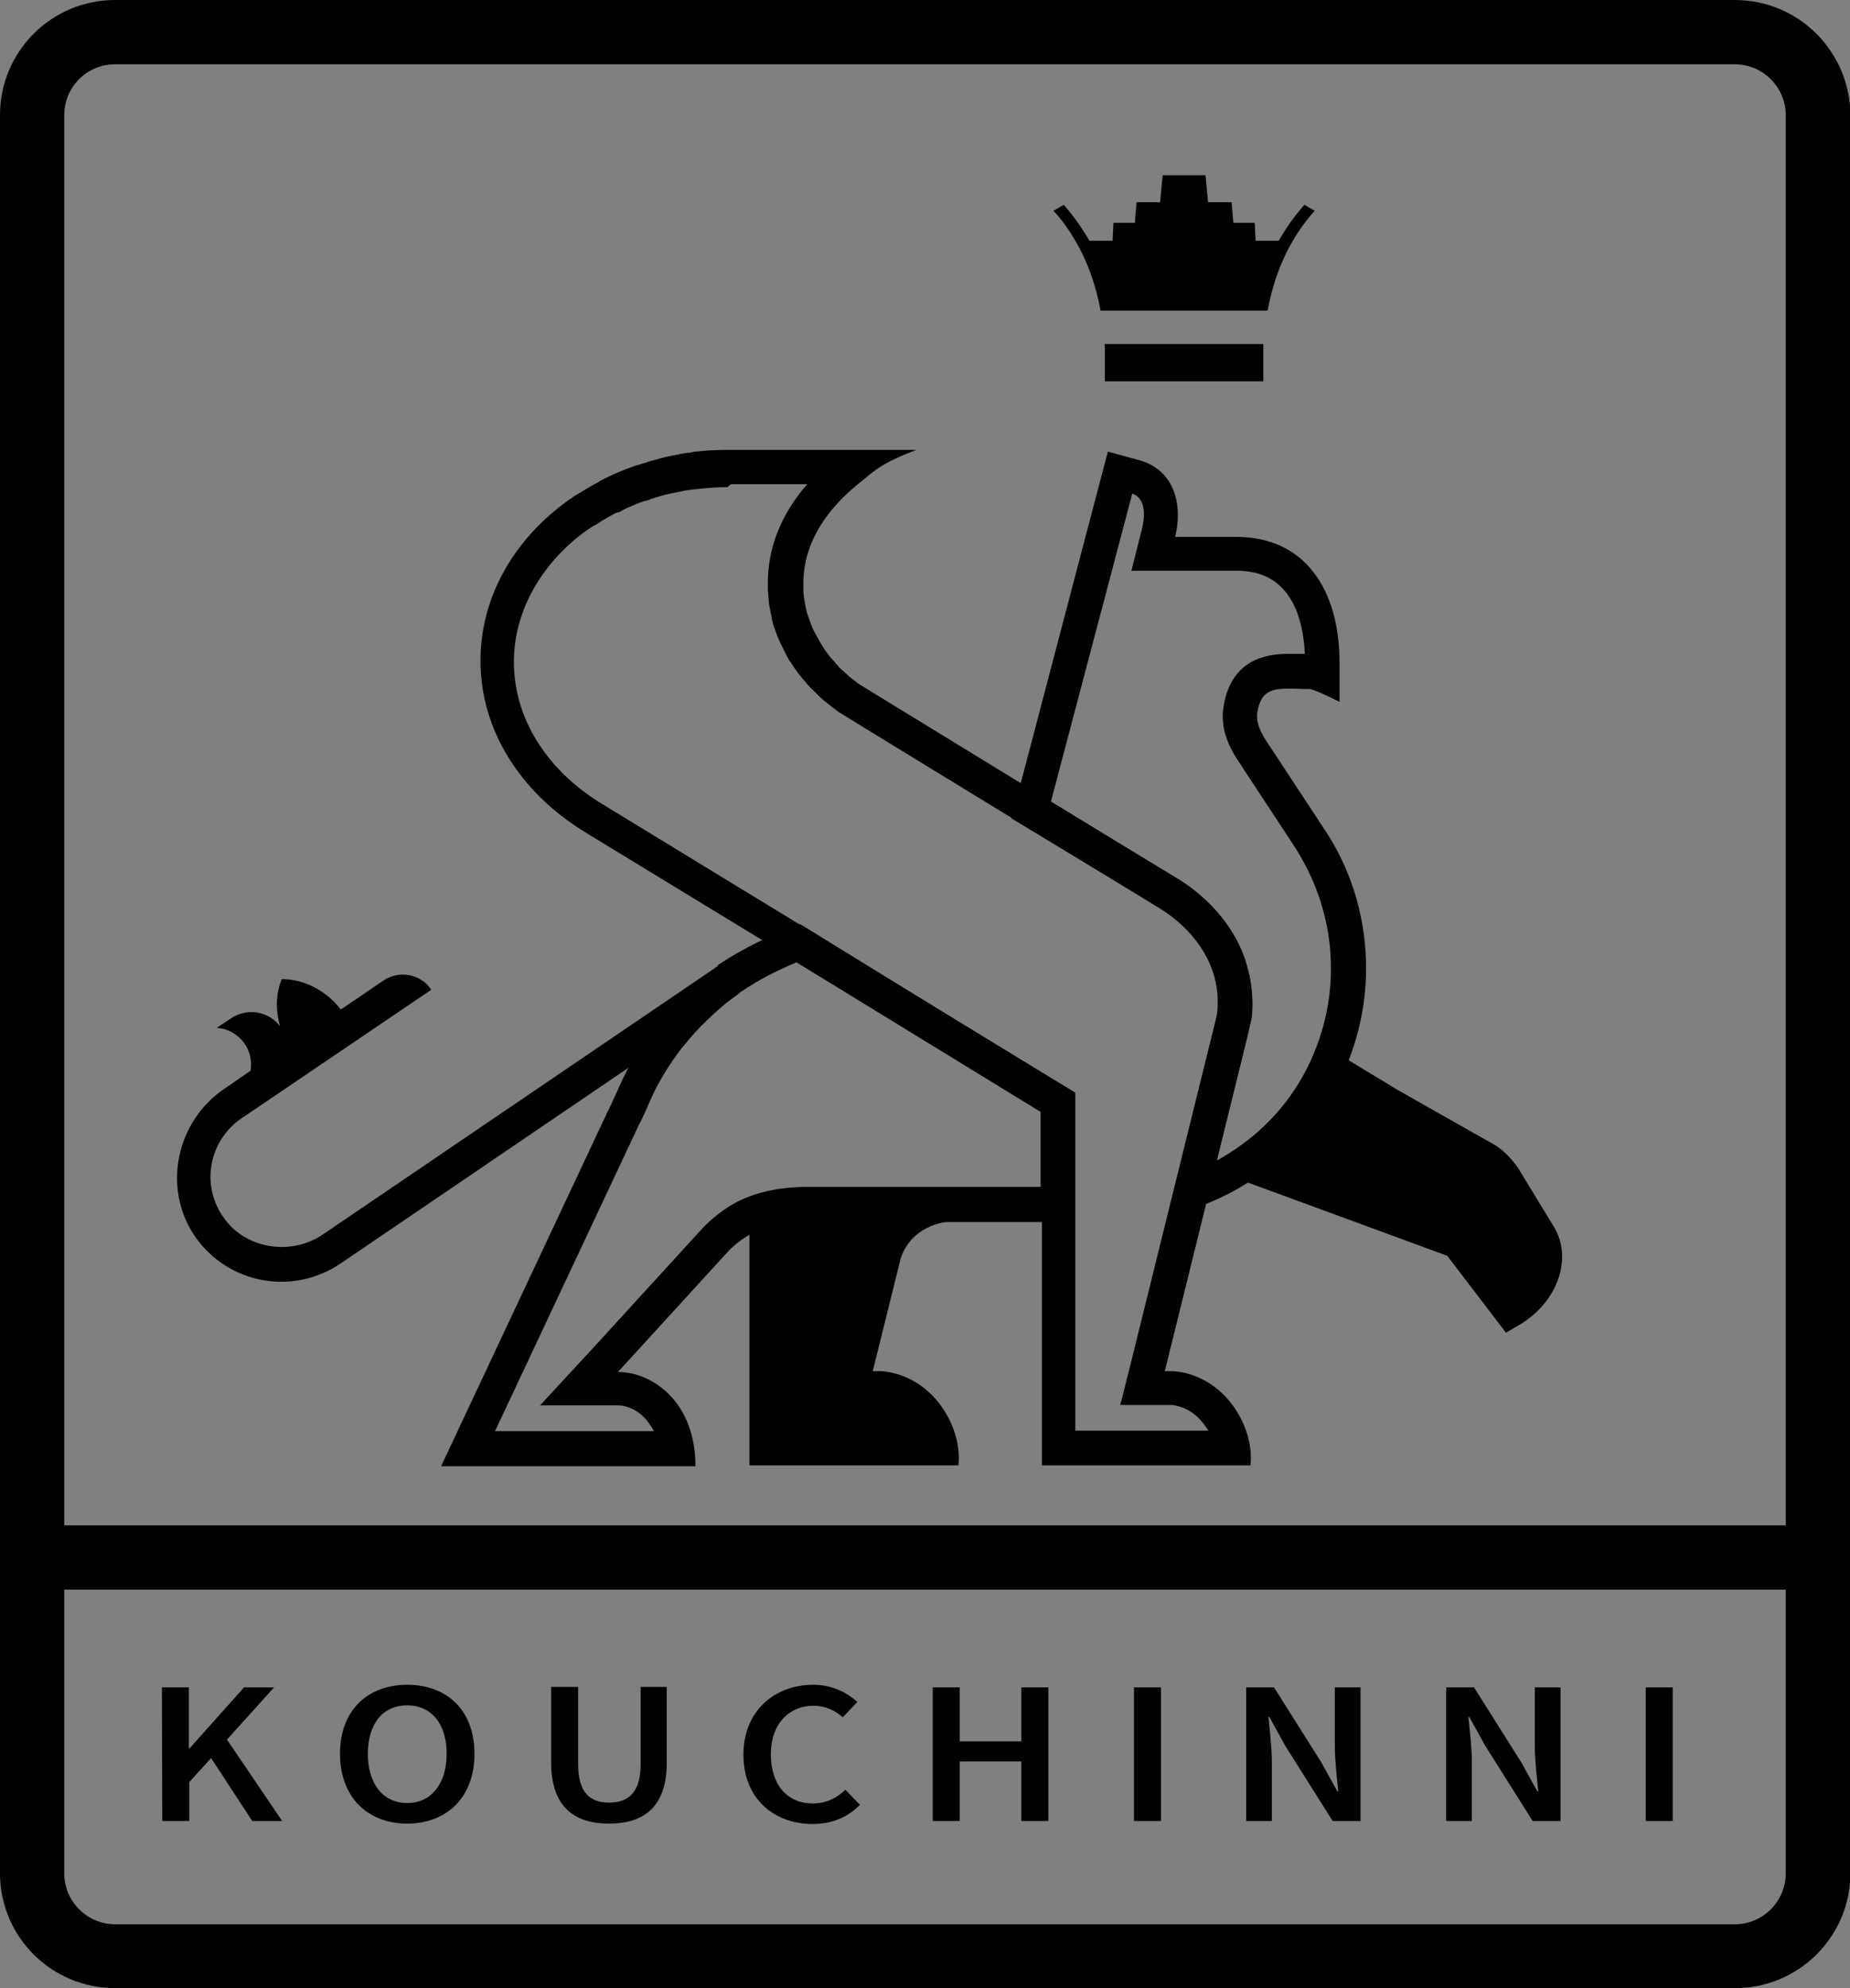<?xml version="1.0" encoding="utf-8"?>
<!-- Generator: Adobe Illustrator 27.2.0, SVG Export Plug-In . SVG Version: 6.00 Build 0)  -->
<svg version="1.1" id="Layer_1" xmlns="http://www.w3.org/2000/svg" xmlns:xlink="http://www.w3.org/1999/xlink" x="0px" y="0px"
	 viewBox="0 0 432 464" style="enable-background:new 0 0 432 464;" xml:space="preserve">
<rect x="0" y="0" width="432" height="464" fill="#808080" stroke="none"/>
<style type="text/css">
	.st0{opacity:0.5;}
	.st1{fill:#FFFFFF;}
	.st2{stroke:#000000;stroke-width:8;stroke-miterlimit:10;}
	.st3{fill:none;stroke:#000000;stroke-width:15;stroke-miterlimit:10;}
</style>
<g>
	<path d="M179,338v-47.5c2.7-1,5.9-1.5,9.9-1.5c0,0,0.1,0,0.1,0c0.5,0,0.9,0,1.4,0h17.8c-0.6,1-1,1.9-1.3,2.7l-0.5,0.5l0,1.1
		l-7.6,30.7h6.9c5,0.5,8.3,3.3,10.2,5.6c2,2.5,3.4,5.5,3.8,8.4H179z"/>
	<path d="M189.1,293c0.4,0,0.8,0,1.2,0l0.1,0h0.1h11.7l-6.2,25.1l-2.5,9.9h10.2h1.6c3.6,0.4,6,2.5,7.3,4.2c0.5,0.6,0.9,1.2,1.3,1.8
		H183v-40.5c1.7-0.3,3.6-0.5,5.9-0.5C188.9,293,189,293,189.1,293 M188.9,285c-5,0-9.7,0.7-13.9,3v54h48.8c1-9-6-21-18-22h-2
		l6.5-26.2c0,0,0,0,0,0c1.2-3.8,4.4-7.9,11.7-8.8h-31.5C190,285,189.4,285,188.9,285L188.9,285z"/>
</g>
<path d="M173.4,231.1l-93.9,63.8c-11.1,7.5-26.1,4.8-33.8-6.1c-7.9-11.2-4.7-27,6.7-34.7l6.1-4.2l0.1-0.7c0.4-4.7-3-8.8-7.7-9.3
	l-0.3,0l3.3-2.2c3.8-2.6,8.8-1.7,11.5,1.8c-1.1-3.8-1-7.7,0.4-11c5,0,10.2,2.5,13.8,7.1l10-6.8c1.8-1.2,4-1.6,6-1.2
	c2,0.4,3.9,1.5,5.1,3.4L56.4,261c-7.5,5.1-9.5,15.2-4.5,22.7c5,7.7,15.8,9.6,23.5,4.4l93.5-63.5L173.4,231.1z"/>
<g>
	<path d="M186,224.6l57,34.9V277h-52.3c-0.7,0-1.3,0-1.8,0c-7.2,0-12.9,1.3-17.7,4c-2.6,1.5-5,3.4-7.1,5.6l-25.6,28L126.1,328h18.2
		c2.2,0,4.5,1.1,6.3,3c0.8,0.9,1.5,1.9,2.1,3h-37.1l33.6-71.5c0.9-1.7,1.6-3.2,2.2-4.7c0.9-2,1.7-3.8,2.7-5.5c1-1.8,2.1-3.5,3.2-5.1
		c0.9-1.3,1.7-2.4,2.5-3.3l0,0l0,0c1.6-2,3.4-4,5.4-5.9l0,0l0,0c0.4-0.4,0.9-0.8,1.4-1.3l0,0l0,0c1.7-1.6,3.5-3.1,5.4-4.4l0,0l0,0
		c0.3-0.2,0.5-0.4,0.7-0.6C176.9,228.8,181.4,226.5,186,224.6 M186.9,215.7c-7,2.5-13.5,5.7-18.9,9.3c-0.2,0.1-0.3,0.2-0.4,0.3
		c0,0,0.1,0,0.1,0c0,0,0,0.1-0.4,0.4c-2.1,1.5-4.1,3.2-6.1,5c-0.6,0.5-1.1,1-1.6,1.6c-2.2,2.1-4.2,4.3-6,6.7c-1,1.2-1.9,2.5-2.9,3.8
		c-1.3,1.8-2.5,3.8-3.6,5.8c-1.9,3.3-3.1,6.6-5.1,10.6l-39,83h59.4c0-7.5-2.5-13-6-16.6c-3.5-3.6-8-5.4-12.1-5.4l25.6-28
		c1.6-1.7,3.3-3,5.1-4c4.2-2.3,8.9-3,13.9-3c0.6,0,1.1,0,1.7,0H251v-28v-2L186.9,215.7L186.9,215.7z"/>
</g>
<g>
	<path d="M264.4,115.2c3.7,1.3,2.7,6.5,2.3,8.1l-2.5,9.9h10.2h14.3c5.2,0,9,1.7,11.7,5.2c2.6,3.3,4,8.2,4.3,14.2c-0.5,0-0.9,0-1.4,0
		c-0.8,0-1.5,0-2.1,0c-3.4,0-13.6,0-15.5,12.4c-1,6.1,2.4,11.1,4.2,13.7c0.1,0.2,0.2,0.3,0.3,0.5l12.3,18.7l0.3,0.5l0.6,1
		c4.8,8,7.4,17.2,7.4,26.6c0,7.7-1.7,15-4.9,21.9c-3.5,7.5-8.9,14.1-15.6,19c-2,1.5-4.1,2.8-6.2,4l8-32.5l0.1-0.4l0.1-0.4
		c0.1-1,1.2-10-4-19.1c-4.7-8.2-11.9-12.6-13.4-13.5l-29.5-17.9L264.4,115.2 M258.7,105.4L236.2,191l0,0L271,212
		c0,0,6.5,3.5,10.5,10.5s3,14,3,14l-11.6,47.2c8.3-1.9,15.9-5.5,22.4-10.4c7.6-5.7,13.8-13.3,18-22c3.6-7.7,5.7-16.3,5.7-25.3
		c0-11.2-3.1-21.8-8.6-30.7l0,0l-1.1-1.7l-12.3-18.7c-1.3-2-3.9-5.3-3.4-8.6c0.8-5,3.3-5.6,7.6-5.6c1.3,0,2.8,0.1,4.5,0.1
		c1,0,5.1,2,7.1,3v-9.1c0-17-8-29.4-24.1-29.4h-14.3c2-8.1-0.6-15.8-8.4-17.9L258.7,105.4L258.7,105.4z"/>
</g>
<g class="st0">
	<path class="st1" d="M264,285L264,285l-0.6,0C263.6,285,263.8,285,264,285z"/>
	<path d="M264,285c-0.2,0-0.4,0-0.6,0L264,285L264,285L264,285z"/>
</g>
<path class="st2" d="M352.7,305.8l-12.3-16.1l-0.6-0.2l-44.4-16.3c7.6-5.7,13.8-13.3,18-22l10.9,6.6l20.3,11.5l1.8,1l0.7,0.4
	c1.1,0.7,2,1.6,2.9,2.6c0.5,0.6,1,1.2,1.4,1.9l8.1,13.3C362.7,293.9,359.7,301.7,352.7,305.8z"/>
<g>
	<path d="M170.9,113c0.1,0,0.1,0,0.2,0h17.4c-6.1,7-9.2,14.8-9.2,23.1c0,0.4,0,0.8,0,1.2c0,0.4,0,0.8,0.1,1.2c0,0.2,0,0.3,0,0.4
		c0,0.4,0.1,0.8,0.1,1.3c0.1,1.2,0.4,2.5,0.7,3.8l0,0l0,0l0,0.2c0.1,0.3,0.1,0.6,0.2,0.9c0.2,0.9,0.5,1.7,0.8,2.5
		c0.3,0.8,0.6,1.6,1,2.4c0.6,1.2,1.1,2.3,1.7,3.4c0.2,0.4,0.4,0.8,0.7,1.1c0.3,0.4,0.5,0.8,0.7,1.1c0.4,0.5,0.7,1,1,1.4
		c0.4,0.5,0.8,1,1.2,1.5c0.5,0.5,0.9,1,1.2,1.4c0.3,0.3,0.6,0.7,1,1c0.2,0.2,0.4,0.4,0.6,0.6c0.3,0.3,0.5,0.5,0.8,0.8
		c0.4,0.4,0.8,0.8,1.3,1.2c0.4,0.3,0.8,0.6,1.1,0.9c0.8,0.6,1.5,1.1,2.1,1.6l0.3,0.2l0.3,0.2l4.4,2.7l20.1,12.3l49.8,30.4
		c8.2,5,13.2,12.4,13.8,20.3c0.1,1.7,0.1,3.4-0.2,5l-0.7,2.9l-19.3,78l-2.5,9.9H272h1.6c3.6,0.4,6,2.5,7.3,4.2
		c0.5,0.6,0.9,1.2,1.3,1.8h-31.1v-74.5V255l-3.8-2.3L143,189.1l-3.1-1.9c-12.6-7.9-19.9-19.9-19.9-32.7c0-11.5,6-22.5,16.4-30.3l0,0
		l0,0c0.3-0.2,0.7-0.5,1-0.7c0.2-0.1,0.4-0.3,0.6-0.4l0.6-0.4c0,0,0,0,0.1,0l0.2-0.1l0.2-0.1c0.4-0.2,0.8-0.5,1.2-0.8
		c1-0.6,2-1.2,3-1.7l0.2-0.1l0.1-0.1c0,0,0,0,0.1,0c0.2-0.1,0.3-0.2,0.5-0.2l0.1,0l0.1,0c0.5-0.2,0.8-0.4,1.1-0.6l0,0l0,0
		c0.6-0.3,1.2-0.6,1.8-0.8l0,0l0,0c0.5-0.2,1-0.5,1.6-0.7c0.1,0,0.2-0.1,0.3-0.1l0,0l0,0c0.4-0.2,0.9-0.3,1.4-0.5l0.1,0l0.4-0.1
		c0.4-0.1,0.7-0.2,1-0.4l0.5-0.1l0.4-0.2l0.8-0.2c0.2-0.1,0.5-0.1,0.7-0.2l0,0l0,0c1.4-0.4,2.9-0.7,4.5-1c0.3-0.1,0.6-0.1,0.9-0.2
		c0.7-0.1,1.4-0.2,2.1-0.3l0.1,0l0.1,0c0.2,0,0.4,0,0.5-0.1l0.4,0l1-0.1h0c0.8-0.1,1.6-0.1,2.3-0.2h0h0c0.7,0,1.4-0.1,2.1-0.1l0.8,0
		l0.6,0h0h0C170.5,113,170.7,113,170.9,113 M214,105h-42.9c-0.3,0-0.7,0-1,0c-0.5,0-0.9,0-1.4,0c-0.8,0-1.6,0.1-2.4,0.1
		c-0.9,0-1.8,0.1-2.7,0.2c-0.4,0-0.8,0.1-1.1,0.1c-0.4,0-0.8,0.1-1.2,0.2c-0.9,0.1-1.8,0.2-2.6,0.4c-0.3,0.1-0.7,0.1-1,0.2
		c-1.7,0.3-3.4,0.7-5,1.2c-0.8,0.2-1.5,0.4-2.3,0.7c0,0-0.1,0-0.1,0c-0.6,0.2-1.1,0.4-1.7,0.5c-0.1,0-0.2,0-0.2,0.1
		c-0.7,0.2-1.3,0.5-2,0.7c-0.1,0-0.2,0.1-0.2,0.1c-0.7,0.3-1.4,0.5-2,0.8c-0.7,0.3-1.4,0.6-2,0.9c-0.5,0.2-1,0.5-1.6,0.8
		c-0.2,0.1-0.5,0.2-0.7,0.4c-0.1,0-0.2,0.1-0.3,0.2c-1.2,0.6-2.4,1.3-3.5,2c-0.5,0.3-1,0.6-1.5,0.9c-0.2,0.1-0.4,0.2-0.5,0.3
		c-0.4,0.3-0.8,0.6-1.2,0.8c-0.4,0.3-0.8,0.6-1.2,0.9c-12,9-19.5,22.1-19.5,36.7c0,16.2,9.3,30.5,23.6,39.5l0,0l2.1,1.3l105.4,64.2
		V342H292c1-9-6-21-18-22h-2l19.3-78.1l0.7-3.2c0.4-2.4,0.5-4.8,0.3-7.2c-0.8-10.1-6.8-20-17.6-26.5L225,174.6l-20.1-12.3l-4.4-2.7
		c-0.6-0.5-1.2-0.9-1.8-1.4c-0.3-0.2-0.6-0.5-0.9-0.8c-0.4-0.3-0.7-0.6-1-0.9c-0.3-0.2-0.5-0.5-0.8-0.7c-0.1-0.1-0.2-0.2-0.3-0.4
		c-0.3-0.3-0.6-0.6-0.8-0.9c-0.3-0.4-0.7-0.8-1-1.1c-0.3-0.4-0.6-0.8-0.9-1.2c-0.3-0.4-0.6-0.8-0.8-1.2c-0.2-0.3-0.4-0.6-0.5-0.8
		c-0.2-0.3-0.4-0.6-0.5-0.9c-0.5-0.9-1-1.7-1.4-2.6c-0.3-0.6-0.5-1.2-0.7-1.8c-0.2-0.6-0.5-1.3-0.7-2c-0.1-0.3-0.1-0.6-0.2-0.9
		c-0.2-1-0.4-2-0.5-3c0-0.2-0.1-0.5-0.1-0.7c0-0.2,0-0.4,0-0.5c0-0.2,0-0.5,0-0.7c0-0.4,0-0.7,0-1c0-9.8,5.9-17.9,14.1-24.2
		C204,110,206,108,214,105L214,105z"/>
</g>
<path d="M257.9,80.3h37.1c0,0.5,0,0.9,0,1.4V89H258v-7.3C258,81.2,258,80.8,257.9,80.3z"/>
<path d="M307,49.2c-1.9,2.1-3.6,4.4-5.1,7c-2.8,4.7-4.8,10.3-5.9,16.3h-39c-1.1-6-3.1-11.6-5.9-16.3c-1.5-2.6-3.2-5-5.1-7l2.4-1.4
	c2.2,2.5,4.2,5.3,6,8.4h5.4L260,52h5l0.4-4.8h5.5l0.6-6.3h10l0.6,6.3h5.5L288,52h5l0.2,4.2h5.4c1.8-3.2,3.8-5.9,6-8.4L307,49.2z"/>
<g>
	<g>
		<path d="M37.8,393.8h6.3V408h0.2L57,393.8h7L53,406L65.9,425h-7l-9.6-14.7l-5.1,5.6v9.1h-6.3L37.8,393.8L37.8,393.8z"/>
		<path d="M79.4,409.3c0-10.1,6.4-16.1,15.7-16.1c9.3,0,15.7,6,15.7,16.1c0,10.1-6.4,16.3-15.7,16.3
			C85.8,425.6,79.4,419.4,79.4,409.3z M104.3,409.3c0-7-3.6-11.3-9.2-11.3s-9.2,4.2-9.2,11.3s3.6,11.5,9.2,11.5
			C100.7,420.8,104.3,416.3,104.3,409.3z"/>
		<path d="M128.7,411.3v-17.6h6.3v18c0,6.8,2.9,9,7.2,9c4.4,0,7.4-2.2,7.4-9v-18h6.1v17.6c0,10.3-5.2,14.3-13.5,14.3
			C134,425.6,128.7,421.6,128.7,411.3z"/>
		<path d="M173.6,409.5c0-10.2,7.3-16.3,16.3-16.3c4.5,0,8,1.9,10.3,4l-3.4,3.6c-1.8-1.6-4-2.7-6.8-2.7c-5.8,0-10,4.3-10,11.3
			c0,7.1,3.8,11.5,9.8,11.5c3.2,0,5.6-1.3,7.6-3.2l3.4,3.5c-2.9,3-6.6,4.5-11.2,4.5C180.7,425.6,173.6,419.8,173.6,409.5z"/>
		<path d="M217.8,393.8h6.3v12.6h14.4v-12.6h6.3V425h-6.3v-13.9h-14.4V425h-6.3V393.8z"/>
		<path d="M264.8,393.8h6.3V425h-6.3V393.8z"/>
		<path d="M291,393.8h6.5l11.1,17.6l3.7,6.7h0.2c-0.3-3.2-0.8-7.2-0.8-10.7v-13.6h6V425h-6.5l-11.1-17.6l-3.7-6.7h-0.2
			c0.3,3.3,0.8,7.1,0.8,10.6V425h-6V393.8z"/>
		<path d="M337.7,393.8h6.5l11.1,17.6l3.7,6.7h0.2c-0.3-3.2-0.8-7.2-0.8-10.7v-13.6h6V425h-6.5l-11.1-17.6l-3.7-6.7h-0.2
			c0.3,3.3,0.8,7.1,0.8,10.6V425h-6V393.8z"/>
		<path d="M384.3,393.8h6.3V425h-6.3V393.8z"/>
	</g>
</g>
<g>
	<path d="M405.1,15c6.5,0,11.9,5.3,11.9,11.9v410.3c0,6.5-5.3,11.9-11.9,11.9H26.9c-6.5,0-11.9-5.3-11.9-11.9V26.9
		C15,20.3,20.3,15,26.9,15H405.1 M405.1,0H26.9C12,0,0,12,0,26.9v410.3C0,452,12,464,26.9,464h378.3c14.8,0,26.9-12,26.9-26.9V26.9
		C432,12,420,0,405.1,0L405.1,0z"/>
</g>
<line class="st3" x1="0" y1="363.5" x2="432" y2="363.5"/>
</svg>
